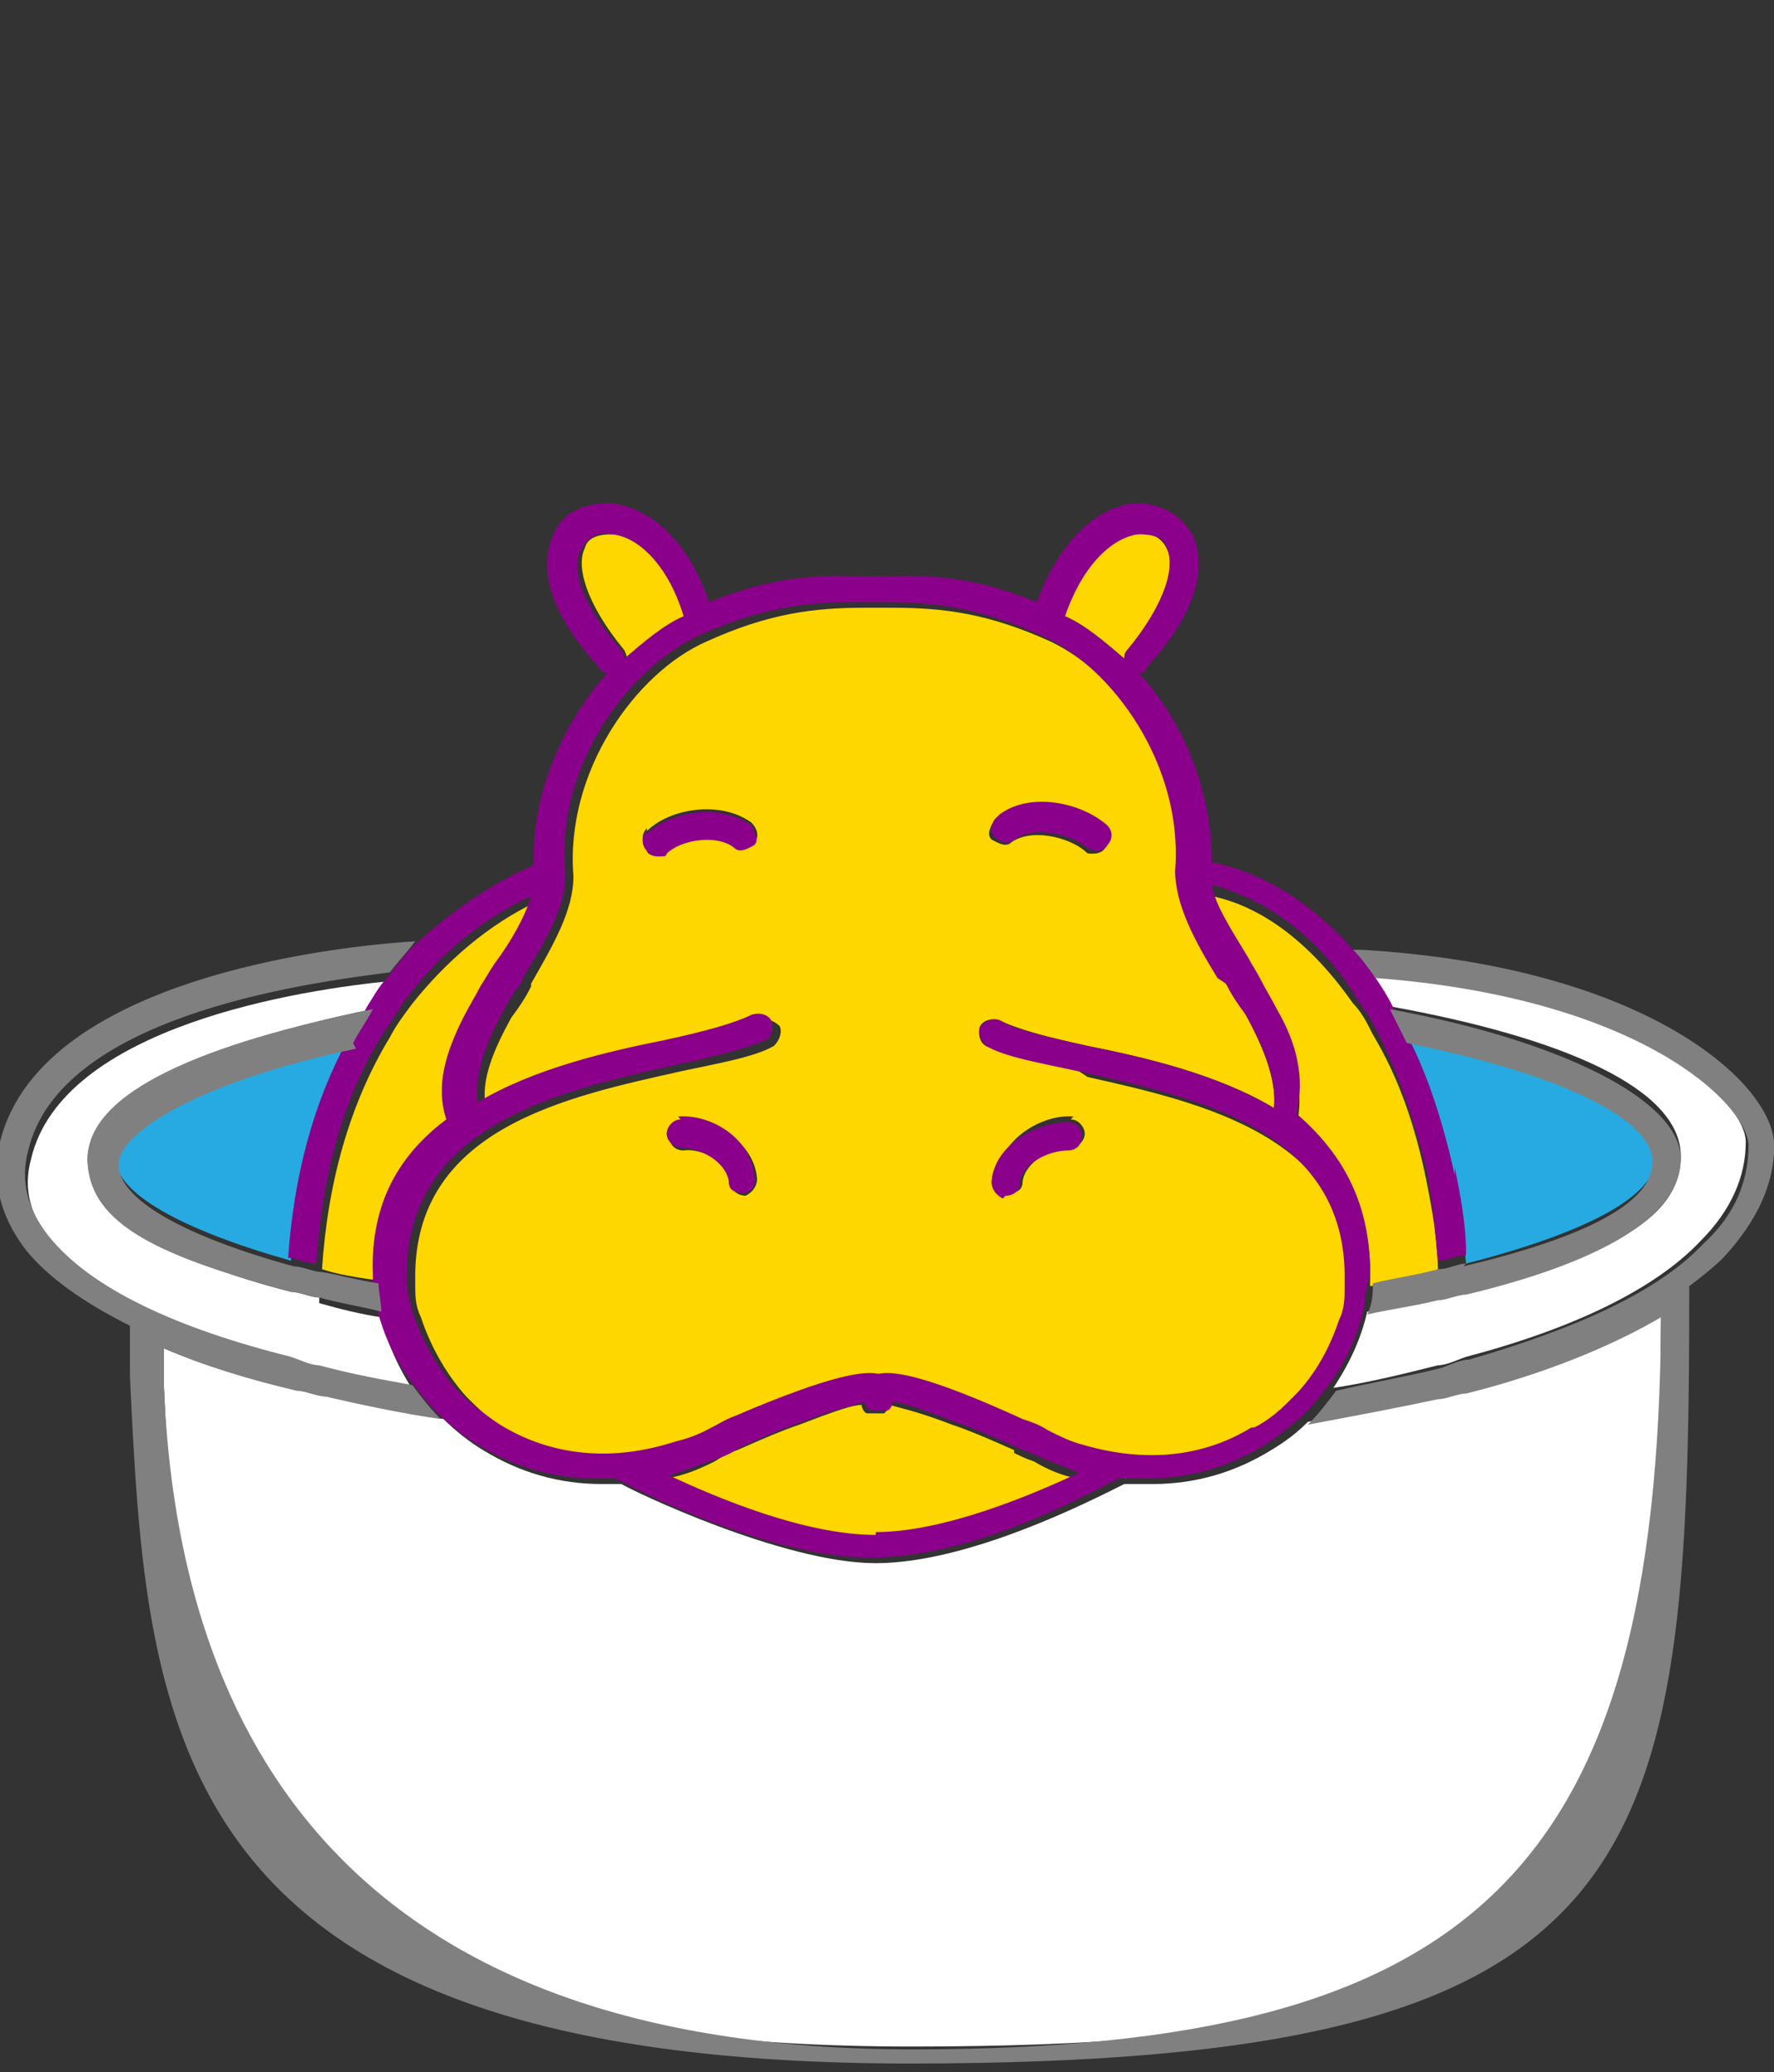 <?xml version="1.0" encoding="UTF-8"?>
<svg xmlns="http://www.w3.org/2000/svg" version="1.1" viewBox="0 0 62.8 73.3">
  <rect x="0" y="0" width="62.8" height="73.3" fill="#333333" stroke="none"/>
  <defs>
    <style>
      .cls-1 {
        fill: gray;
      }

      .cls-2 {
        fill: gold;
      }

      .cls-3 {
        fill: #fff;
      }

      .cls-4 {
        fill: darkmagenta;
      }

      .cls-5 {
        fill: #27aae1;
      }
    </style>
  </defs>
  <!-- Generator: Adobe Illustrator 28.7.1, SVG Export Plug-In . SVG Version: 1.2.0 Build 142)  -->
  <g>
    <g id="Layer_1">
      <g>
        <path class="cls-5" d="M51.9,44.7c4.3-1.1,6.7-2.4,6.7-3.7s-3.2-3.1-8.7-4.2c.7,1.4,1.2,3,1.6,4.8.2,1,.3,2.1.4,3.1Z"/>
        <path class="cls-5" d="M4.1,41c0,1.2,2.3,2.5,6.2,3.6.2-2.9.9-5.5,2.1-7.7-5.3,1.1-8.4,2.7-8.4,4.1Z"/>
        <g>
          <path class="cls-3" d="M48.6,34.6c.2.3.4.7.6,1,6.1,1.1,10.3,2.9,10.3,5.3s-3,3.6-7.6,4.8c-.3,0-.7.2-1,.2-.8.2-1.6.3-2.5.5-.2.9-.6,1.8-1.2,2.7,1.3-.2,2.5-.5,3.7-.8.3,0,.7-.2,1-.3,3.8-1,6.7-2.4,8.3-4.1,1.1-1.1,1.6-2.3,1.6-3.5,0-1.5-3.9-5.2-13.2-5.9Z"/>
          <path class="cls-3" d="M11.3,45.9c-.3,0-.7-.2-1-.2-4.3-1.1-7.2-2.7-7.2-4.7s4.1-4.1,10.1-5.3c.2-.3.5-.7.7-1-3.2.3-11.7,1.6-12.8,6.3-.3,1.1,0,2,.7,3,1.4,1.8,4.6,3.2,8.6,4.3.3,0,.7.2,1,.3,1,.2,2.1.5,3.3.7-.6-.9-1-1.8-1.2-2.7-.7-.1-1.5-.3-2.2-.5Z"/>
        </g>
        <path class="cls-3" d="M51.9,49.2c-.3,0-.7.2-1,.2-1.4.3-3,.6-4.6.9-.4.4-.8.7-1.3,1-1.3.8-2.7,1.2-4.2,1.2s-.7,0-1,0c-1.2.6-5.5,2.8-8.8,2.8s-8.7-2.6-9-2.8c-.2,0-.5,0-.7,0-1.5,0-2.9-.4-4.2-1.2-.5-.3-1-.7-1.4-1.1-1.4-.2-2.8-.5-4.1-.8-.4,0-.7-.2-1-.2-1.8-.4-3.4-.9-4.8-1.5v1.3c.6,12.5,1.1,23.4,26.5,23.4s26.4-6.3,26.5-25.9c-1.8,1.1-4.1,2-6.9,2.7Z"/>
        <g>
          <path class="cls-2" d="M50.9,45c0-1.1-.2-2.2-.4-3.2-.4-2-1-3.7-1.9-5.2-.2-.4-.4-.8-.7-1.1-1.4-2-3.1-3.4-5-3.8.2.8.7,1.7,1.3,2.6.1.2.3.5.4.7.2.4.4.7.6,1.1.6,1.2,1,2.5.7,3.7,1.6,1.2,2.7,2.9,2.6,5.6,0,0,0,0,0,.1.8-.1,1.6-.3,2.3-.5Z"/>
          <path class="cls-2" d="M39.9,23c1.5-1.7,1.8-3,1.4-3.6-.2-.4-.6-.6-1-.5-.8,0-2,.9-2.6,2.9.7.3,1.4.9,2.1,1.5,0-.1,0-.2.1-.3Z"/>
          <path class="cls-2" d="M16,39.8c-.3-1.2,0-2.5.6-3.6.2-.4.4-.7.6-1.1.2-.3.3-.5.5-.8.5-.9,1.1-1.7,1.3-2.4-1.7.8-3.2,2.1-4.4,3.6-.3.4-.6.8-.8,1.2-1.4,2.3-2.2,5.1-2.4,8.2.6.2,1.3.3,2,.4,0-2.6,1.1-4.3,2.6-5.5Z"/>
          <path class="cls-2" d="M38.2,37.9c-1.4-.3-2.6-.6-3.3-.9-.2-.1-.3-.4-.2-.7.1-.2.4-.3.7-.2.6.3,1.7.6,3.1.9,2,.4,4.6,1,6.6,2.2.1-1-.4-2.2-1-3.3-.2-.4-.4-.7-.7-1.1,0,0,0,0,0,0-.8-1.4-1.6-2.6-1.5-3.8.3-3.7-2.2-7.1-4.7-8.3-2.2-1-3.8-1.2-5.6-1.2,0,0-.2,0-.2,0-.1,0-.2,0-.3,0-.1,0-.2,0-.3,0,0,0-.2,0-.2,0-1.8,0-3.4.2-5.6,1.2-2.5,1.1-5,4.6-4.7,8.3,0,0,0,0,0,0,0,0,0,0,0,0,0,1.2-.7,2.4-1.5,3.8,0,0,0,0,0,.1-.2.4-.4.7-.7,1.1-.6,1.1-1.1,2.2-.9,3.2,2-1.2,4.6-1.8,6.6-2.2,1.3-.3,2.4-.5,3.1-.9.2-.1.5,0,.7.2.1.2,0,.5-.2.7-.7.4-1.9.6-3.3.9-4,.9-9.5,2-9.4,7.4,0,0,0,.1,0,.2,0,.3,0,.7.2,1.1.3.9.8,1.9,1.6,2.8.4.4.9.9,1.5,1.2,0,0,0,0,0,0,1.3.8,3.4,1.5,6.2.6.4-.1.7-.3,1.1-.4.4-.2.7-.3,1-.5,3.4-1.5,4.6-1.7,5.1-1.5.5-.1,1.6,0,5.1,1.6.3.1.6.3.9.4.4.2.8.3,1.2.5,2.7.9,4.7.2,6-.6,0,0,0,0,.1,0,.5-.3,1-.7,1.4-1.1.8-.9,1.4-1.8,1.6-2.7.1-.4.2-.7.2-1.1,0-.1,0-.2,0-.3,0-5.3-5.4-6.5-9.4-7.4ZM37.9,39.6c.3,0,.5.3.5.5,0,.3-.3.5-.5.5-.7,0-1.6.5-1.7,1.2,0,.3-.2.4-.5.4s0,0,0,0c-.3,0-.5-.3-.4-.6.1-1.3,1.6-2.2,2.7-2.1ZM35.3,28.9c1.1-.8,2.9-.4,3.8.4.2.2.2.5,0,.7,0,.1-.2.2-.4.2s-.2,0-.3-.1c-.6-.5-1.9-.8-2.6-.3-.2.2-.5,0-.7-.1-.2-.2,0-.5.1-.7ZM22.9,29.4c.8-.8,2.6-1.1,3.7-.3.2.2.3.5.1.7-.2.2-.5.3-.7.1-.7-.5-1.9-.3-2.4.2,0,0-.2.1-.3.1s-.3,0-.4-.2c-.2-.2-.2-.5,0-.7ZM24.1,39.6c1.2,0,2.6.8,2.7,2.1,0,.3-.2.5-.4.6,0,0,0,0,0,0-.3,0-.5-.2-.5-.4,0-.7-1-1.3-1.7-1.2-.3,0-.5-.2-.5-.5,0-.3.2-.5.5-.5Z"/>
          <path class="cls-2" d="M22.2,23.3c.7-.6,1.4-1.2,2.1-1.5-.7-2-1.8-2.8-2.6-2.9-.5,0-.9.1-1,.5-.3.6,0,1.9,1.4,3.6,0,0,.1.2.1.3Z"/>
          <path class="cls-2" d="M35.9,51.3c-.9-.4-1.6-.7-2.2-.9-1.3-.5-1.9-.6-2.2-.7,0,.1-.1.2-.2.3,0,0-.2,0-.3,0,0,0-.2,0-.3,0-.1,0-.2-.2-.2-.3-.3,0-.9.2-2.2.7-.6.2-1.3.5-2.2.9-.3.1-.5.2-.8.4-.6.3-1.1.5-1.7.6,1.7.8,4.9,2.1,7.3,2.1s5.5-1.3,7.2-2.1c-.5-.1-1-.3-1.5-.6-.3-.1-.5-.2-.7-.3Z"/>
        </g>
        <g>
          <path class="cls-4" d="M24.1,39.6c-.3,0-.5.3-.5.5,0,.3.3.5.5.5.7,0,1.6.5,1.7,1.2,0,.3.2.4.5.4s0,0,0,0c.3,0,.5-.3.4-.6-.1-1.3-1.5-2.2-2.7-2.1Z"/>
          <path class="cls-4" d="M35.6,42.3s0,0,0,0c.3,0,.5-.2.5-.4,0-.7,1-1.2,1.7-1.2.3,0,.5-.2.5-.5,0-.3-.2-.5-.5-.5-1.1,0-2.6.8-2.7,2.1,0,.3.2.5.4.6Z"/>
          <path class="cls-4" d="M22.9,29.4c-.2.2-.2.5,0,.7,0,.1.2.2.4.2s.3,0,.3-.1c.5-.5,1.8-.7,2.4-.2.2.2.5,0,.7-.1.2-.2,0-.5-.1-.7-1.1-.8-2.9-.5-3.7.3Z"/>
          <path class="cls-4" d="M35.3,28.9c-.2.2-.3.5-.1.7.2.2.5.3.7.1.7-.5,2-.2,2.6.3,0,0,.2.1.3.1s.3,0,.4-.2c.2-.2.2-.5,0-.7-.9-.8-2.7-1.2-3.8-.4Z"/>
          <path class="cls-4" d="M51.5,41.6c-.4-1.8-.9-3.4-1.6-4.8-.2-.4-.4-.8-.6-1.2-.2-.4-.4-.7-.6-1-.2-.3-.5-.7-.8-1-1.4-1.6-3.1-2.7-5-3.1,0-2.5-1-5-2.6-6.7.1,0,.3,0,.3-.2,2.3-2.5,1.9-4.1,1.6-4.7-.4-.7-1.1-1.1-2-1.1-1.2.1-2.6,1.1-3.5,3.5-2.2-.9-3.8-1-5.8-.9-1.9-.1-3.6,0-5.8.9-.8-2.4-2.3-3.4-3.5-3.5-.9,0-1.7.3-2,1.1-.3.6-.7,2.2,1.6,4.7,0,.1.2.2.3.2-1.5,1.7-2.7,4.2-2.6,6.8-1.6.7-3,1.7-4.3,2.9-.3.3-.6.7-.9,1.1-.3.3-.5.7-.7,1-.2.4-.5.8-.7,1.2-1.2,2.2-1.9,4.8-2.1,7.7.3,0,.6.2,1,.2.2-3.2,1-6,2.4-8.2.3-.4.5-.8.8-1.2,1.2-1.6,2.7-2.8,4.4-3.6-.2.7-.7,1.6-1.3,2.4-.2.3-.3.5-.5.8-.2.4-.4.7-.6,1.1-.6,1.2-1,2.4-.6,3.6-1.6,1.2-2.7,2.9-2.6,5.5,0,0,0,0,0,0,0,.3,0,.7.1,1,.2.9.6,1.9,1.2,2.7.3.4.6.8,1,1.2.4.4.9.8,1.4,1.1,1.3.8,2.7,1.2,4.2,1.2s.5,0,.7,0c.3.2,5.3,2.8,9,2.8s7.6-2.2,8.8-2.8c.3,0,.7,0,1,0,1.5,0,2.9-.4,4.2-1.2.5-.3.9-.7,1.3-1,.4-.4.7-.8,1-1.2.6-.8,1-1.8,1.2-2.7,0-.4.1-.7.2-1.1,0,0,0,0,0-.1,0-2.6-1.1-4.3-2.6-5.6.3-1.3,0-2.5-.7-3.7-.2-.4-.4-.7-.6-1.1-.1-.2-.3-.5-.4-.7-.6-1-1.2-1.9-1.3-2.6,1.9.5,3.7,1.8,5,3.8.2.4.5.7.7,1.1.8,1.5,1.4,3.2,1.9,5.2.2,1,.3,2.1.4,3.2.3,0,.7-.2,1-.2,0-1.1-.2-2.1-.4-3.1ZM40.3,18.9c.5,0,.9.1,1,.5.3.6,0,1.9-1.4,3.6,0,0-.1.2-.1.3-.7-.6-1.4-1.2-2.1-1.5.7-2,1.8-2.8,2.6-2.9ZM22,23c-1.5-1.7-1.8-3-1.4-3.6.2-.4.6-.6,1-.5.8,0,2,.9,2.6,2.9-.7.3-1.4.9-2.1,1.5,0-.1,0-.2-.1-.3ZM31,54.3c-2.5,0-5.6-1.3-7.3-2.1.6-.2,1.1-.4,1.7-.6.3-.1.5-.2.8-.4.9-.4,1.6-.7,2.2-.9,1.3-.5,1.9-.6,2.2-.7,0,.1.1.2.2.3,0,0,.2,0,.3,0,0,0,.2,0,.3,0,.1,0,.2-.2.2-.3.3,0,.9.2,2.2.7.6.2,1.3.5,2.2.9.2.1.5.2.7.3.5.2,1,.4,1.5.6-1.7.8-4.8,2.1-7.2,2.1ZM43.4,34.8s0,0,0,0c.2.4.4.7.7,1.1.6,1.1,1.1,2.2,1,3.3-2-1.2-4.6-1.8-6.6-2.2-1.3-.3-2.4-.5-3.1-.9-.2-.1-.5,0-.7.2-.1.2,0,.5.2.7.7.4,1.9.6,3.3.9,4,.9,9.5,2,9.4,7.4,0,0,0,.2,0,.3,0,.3,0,.7-.2,1.1-.3.9-.8,1.9-1.6,2.7-.4.4-.8.8-1.4,1.1,0,0,0,0-.1,0-1.3.8-3.3,1.4-6,.6-.4-.1-.8-.3-1.2-.5-.3-.2-.6-.3-.9-.4-3.5-1.6-4.6-1.7-5.1-1.6-.5-.1-1.6,0-5.1,1.5-.3.1-.6.3-1,.5-.4.2-.7.3-1.1.4-2.8.9-4.9.2-6.2-.6,0,0,0,0,0,0-.6-.4-1.1-.8-1.5-1.2-.8-.9-1.3-1.9-1.6-2.8-.1-.4-.2-.7-.2-1.1,0,0,0-.1,0-.2,0-5.3,5.4-6.5,9.4-7.4,1.4-.3,2.6-.6,3.3-.9.2-.1.3-.4.2-.7-.1-.2-.4-.3-.7-.2-.6.3-1.7.6-3.1.9-2,.4-4.6,1-6.6,2.2-.1-1,.3-2.1.9-3.2.2-.4.4-.7.7-1.1,0,0,0,0,0-.1.8-1.3,1.6-2.6,1.5-3.8,0,0,0,0,0,0,0,0,0,0,0,0-.3-3.7,2.2-7.1,4.7-8.3,2.2-1,3.8-1.2,5.6-1.2,0,0,.2,0,.2,0,.1,0,.2,0,.3,0,.1,0,.2,0,.3,0,0,0,.2,0,.2,0,1.8,0,3.4.2,5.6,1.2,2.5,1.1,5,4.6,4.7,8.3,0,1.2.7,2.5,1.5,3.8Z"/>
        </g>
        <g>
          <path class="cls-1" d="M12.5,36.9c.2-.4.5-.8.7-1.2-5.9,1.2-10.1,2.9-10.1,5.3s2.8,3.5,7.2,4.7c.3,0,.7.2,1,.2.7.2,1.4.3,2.2.5,0-.3-.1-.7-.1-1,0,0,0,0,0,0-.7-.1-1.4-.3-2-.4-.3,0-.7-.2-1-.2-4-1.1-6.2-2.4-6.2-3.6s3.1-3,8.4-4.1Z"/>
          <path class="cls-1" d="M51.9,44.7c-.3,0-.6.2-1,.2-.7.2-1.5.3-2.3.5,0,.3,0,.7-.2,1.1.9-.2,1.7-.3,2.5-.5.3,0,.7-.2,1-.2,4.6-1.1,7.6-2.7,7.6-4.8s-4.3-4.2-10.3-5.3c.2.4.4.8.6,1.2,5.5,1.1,8.7,2.7,8.7,4.2s-2.5,2.7-6.7,3.7Z"/>
          <path class="cls-1" d="M62.8,40.5c0-2.1-4.4-6.3-14.6-6.9-.1,0-.2,0-.3,0,.3.3.5.6.8,1,9.3.7,13.1,4.4,13.2,5.9,0,1.3-.5,2.5-1.6,3.5-1.6,1.7-4.5,3-8.3,4.1-.3,0-.7.2-1,.3-1.2.3-2.4.5-3.7.8-.3.4-.6.8-1,1.2,1.6-.3,3.2-.6,4.6-.9.3,0,.7-.2,1-.2,2.8-.7,5.2-1.7,6.9-2.7-.1,19.6-6.6,25.9-26.5,25.9S6.3,61.5,5.8,49v-1.3c1.4.6,3,1.1,4.7,1.5.3,0,.7.2,1,.2,1.3.3,2.7.6,4.1.8-.4-.4-.7-.8-1-1.2-1.1-.2-2.2-.4-3.3-.7-.3,0-.7-.2-1-.3-4-1-7.1-2.4-8.6-4.3-.7-.9-1-1.9-.7-3,1.1-4.7,9.6-5.9,12.8-6.3.3-.4.6-.7.9-1.1-1.7.1-13.2,1-14.7,7.1-.3,1.4,0,2.6.9,3.8.8,1,2.1,1.9,3.7,2.7,0,0,0,0,0,.1v1.7c.6,12.5,1.2,24.3,27.6,24.3s27.6-6.9,27.6-27.4,0,0,0-.1c.4-.3.9-.7,1.2-1,1.2-1.3,1.9-2.7,1.8-4.3Z"/>
        </g>
      </g>
    </g>
  </g>
</svg>
